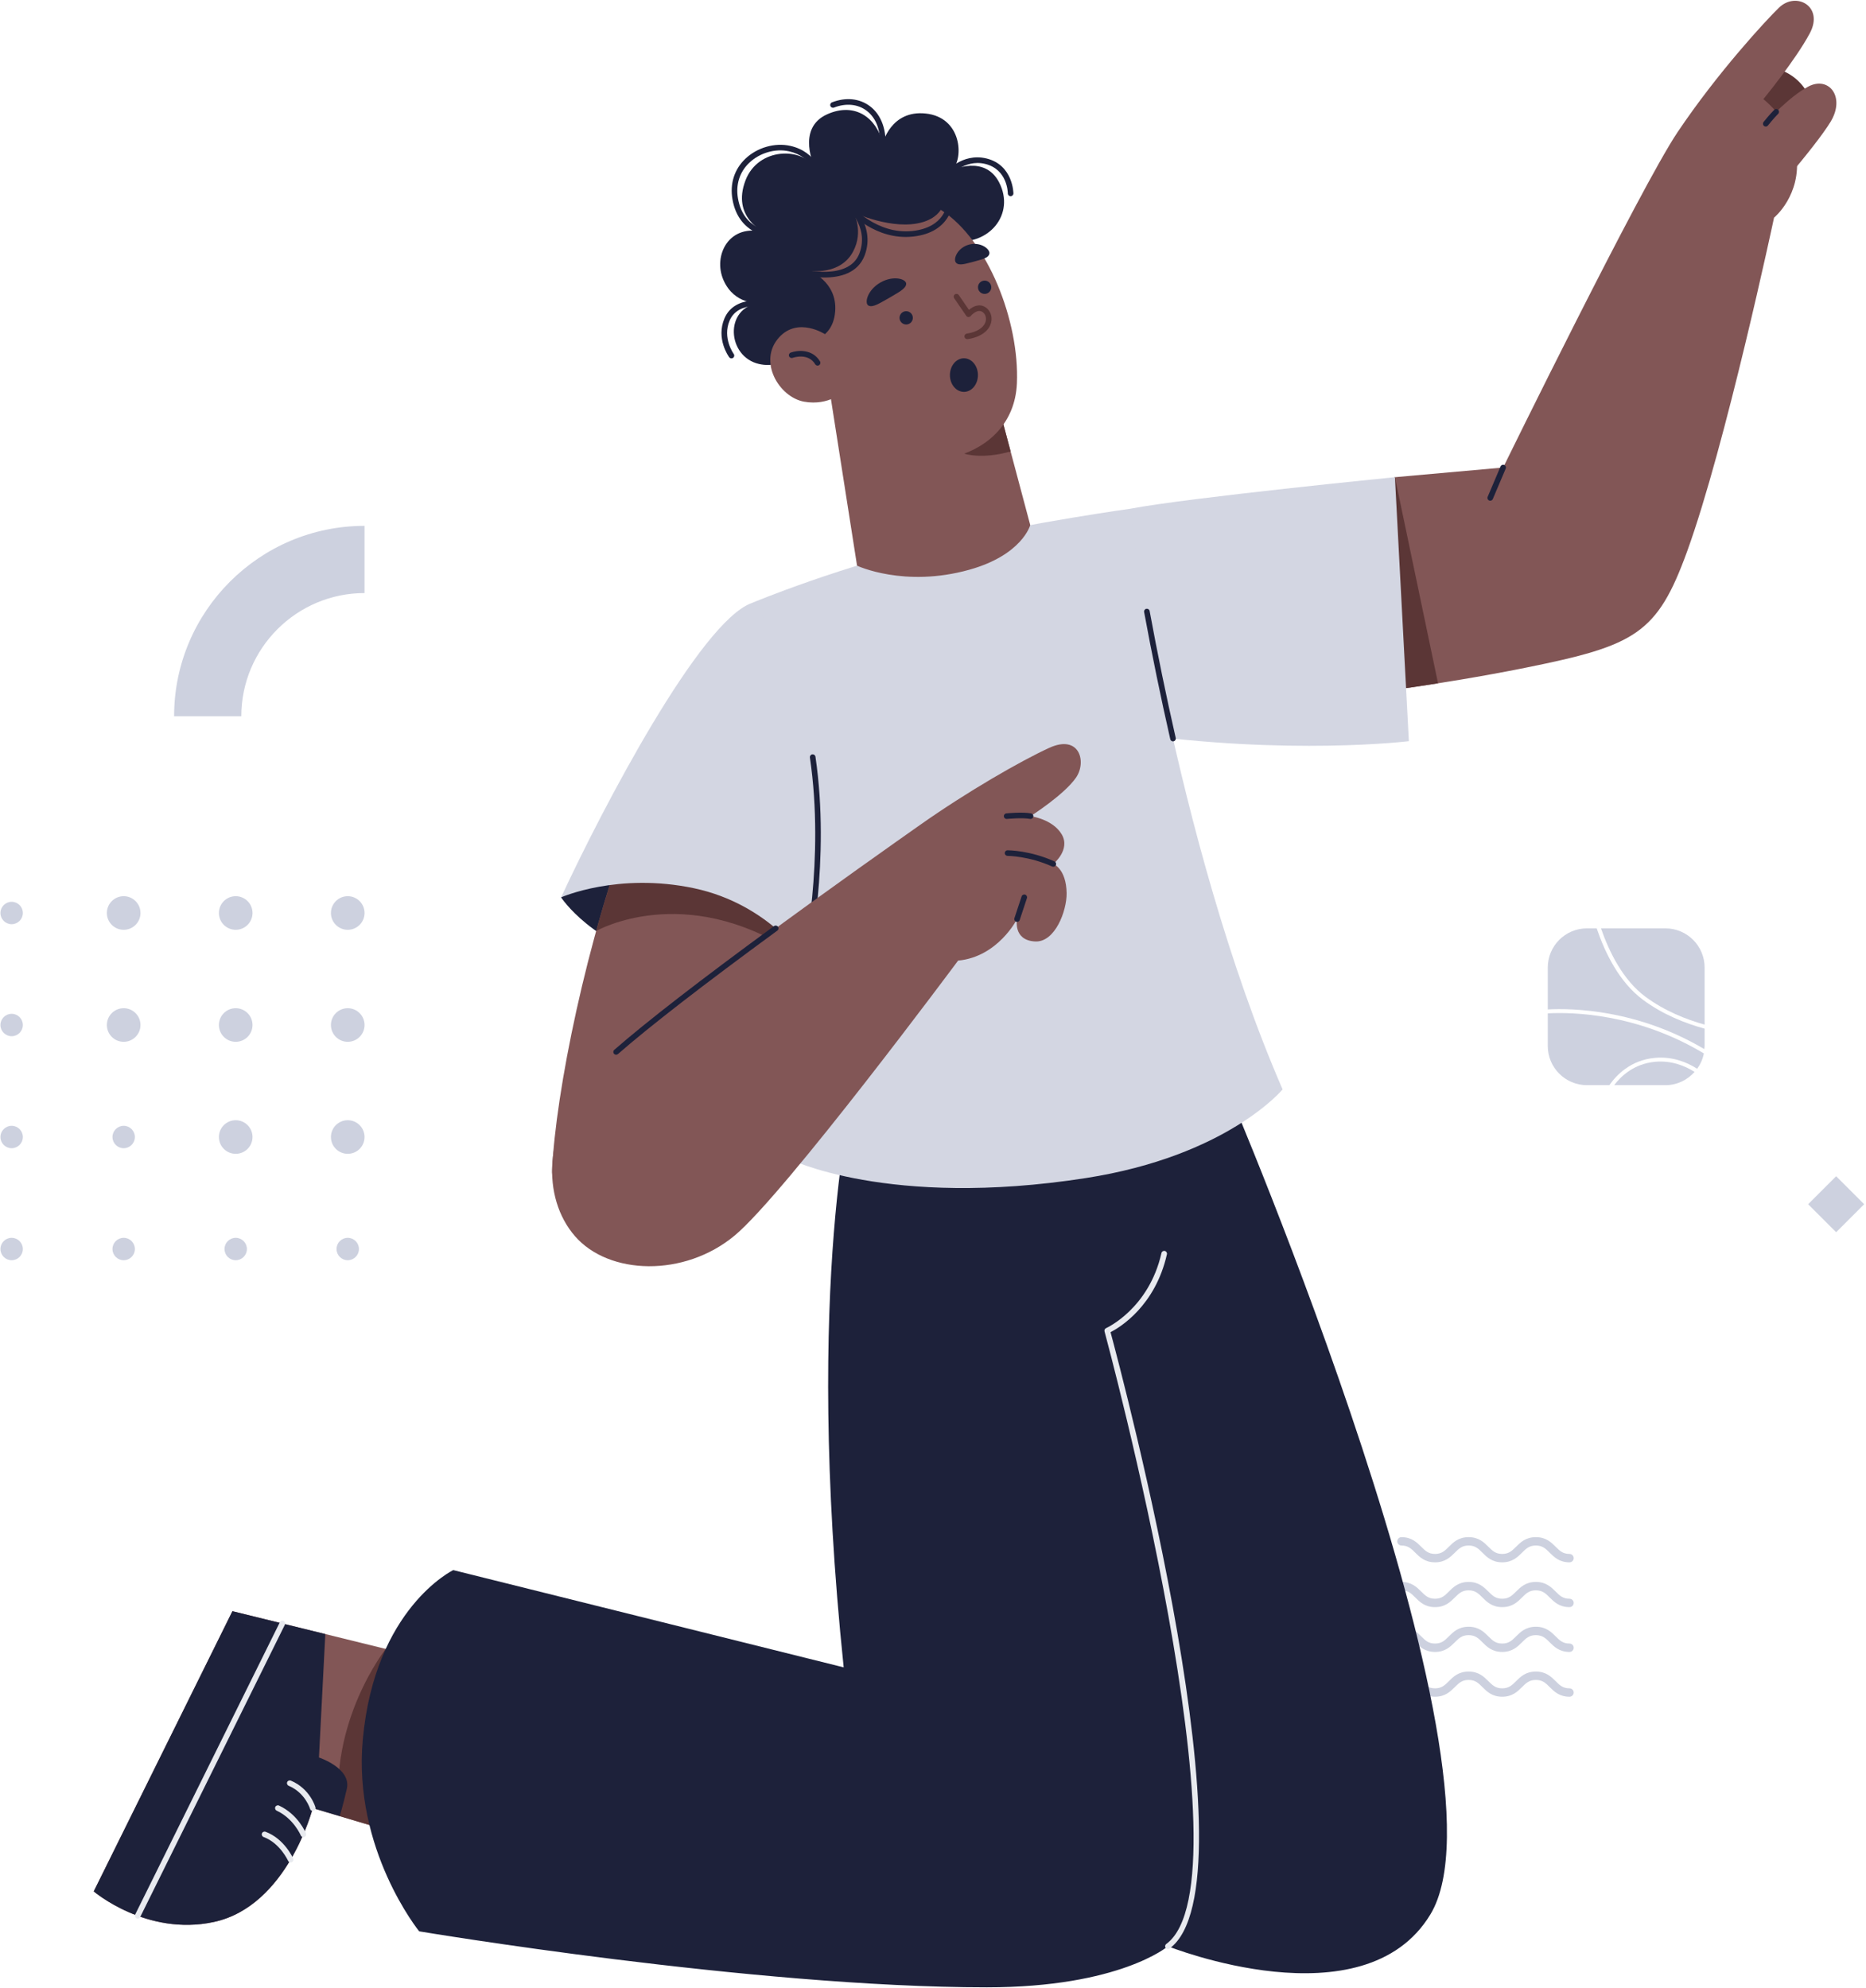<?xml version="1.0" encoding="UTF-8"?>
<svg width="533px" height="568px" viewBox="0 0 533 568" version="1.1" xmlns="http://www.w3.org/2000/svg" xmlns:xlink="http://www.w3.org/1999/xlink">
    <title>Illustration 6 0</title>
    <g id="🤩-Illustrations" stroke="none" stroke-width="1" fill="none" fill-rule="evenodd">
        <g id="Illustration-6">
            <path d="M448.309,446.353 C445.411,446.353 443.882,444.829 442.656,443.603 C441.511,442.457 440.606,441.553 438.7,441.553 C436.793,441.553 435.887,442.457 434.742,443.603 C433.514,444.829 431.987,446.353 429.089,446.353 C426.192,446.353 424.667,444.827 423.442,443.603 C422.298,442.457 421.395,441.553 419.494,441.553 C417.592,441.553 416.689,442.457 415.545,443.603 C414.32,444.829 412.796,446.353 409.901,446.353 C407.006,446.353 405.482,444.829 404.257,443.603 C403.114,442.457 402.21,441.553 400.309,441.553 C399.646,441.553 399.109,441.017 399.109,440.353 C399.109,439.69 399.646,439.154 400.309,439.154 C403.205,439.154 404.729,440.68 405.955,441.904 C407.098,443.05 408.001,443.954 409.901,443.954 C411.801,443.954 412.705,443.05 413.848,441.904 C415.073,440.68 416.598,439.154 419.494,439.154 C422.389,439.154 423.913,440.678 425.139,441.904 C426.283,443.048 427.187,443.954 429.089,443.954 C430.995,443.954 431.9,443.048 433.045,441.904 C434.273,440.678 435.8,439.154 438.7,439.154 C441.598,439.154 443.126,440.678 444.353,441.904 C445.498,443.048 446.403,443.954 448.309,443.954 C448.972,443.954 449.509,444.49 449.509,445.154 C449.509,445.815 448.972,446.353 448.309,446.353" id="Fill-877" fill="#CDD1DF"></path>
            <path d="M448.309,459.153 C445.411,459.153 443.882,457.628 442.656,456.402 C441.511,455.258 440.606,454.353 438.7,454.353 C436.793,454.353 435.887,455.258 434.742,456.403 C433.514,457.628 431.987,459.153 429.089,459.153 C426.192,459.153 424.667,457.627 423.442,456.402 C422.298,455.256 421.395,454.353 419.494,454.353 C417.592,454.353 416.689,455.258 415.545,456.402 C414.32,457.628 412.796,459.153 409.901,459.153 C407.006,459.153 405.482,457.628 404.257,456.402 C403.114,455.258 402.21,454.353 400.309,454.353 C399.646,454.353 399.109,453.816 399.109,453.153 C399.109,452.49 399.646,451.953 400.309,451.953 C403.205,451.953 404.729,453.48 405.955,454.705 C407.098,455.85 408.001,456.753 409.901,456.753 C411.801,456.753 412.705,455.85 413.848,454.705 C415.073,453.48 416.598,451.953 419.494,451.953 C422.389,451.953 423.913,453.478 425.139,454.705 C426.283,455.848 427.187,456.753 429.089,456.753 C430.995,456.753 431.9,455.848 433.045,454.705 C434.273,453.478 435.8,451.953 438.7,451.953 C441.598,451.953 443.126,453.478 444.353,454.705 C445.498,455.848 446.403,456.753 448.309,456.753 C448.972,456.753 449.509,457.291 449.509,457.953 C449.509,458.615 448.972,459.153 448.309,459.153" id="Fill-879" fill="#CDD1DF"></path>
            <path d="M448.309,471.954 C445.411,471.954 443.882,470.429 442.656,469.202 C441.511,468.058 440.606,467.154 438.7,467.154 C436.793,467.154 435.887,468.058 434.742,469.204 C433.514,470.429 431.987,471.954 429.089,471.954 C426.192,471.954 424.667,470.427 423.442,469.202 C422.298,468.057 421.395,467.154 419.494,467.154 C417.592,467.154 416.689,468.058 415.545,469.202 C414.32,470.429 412.796,471.954 409.901,471.954 C407.006,471.954 405.482,470.429 404.257,469.202 C403.114,468.058 402.21,467.154 400.309,467.154 C399.646,467.154 399.109,466.616 399.109,465.954 C399.109,465.291 399.646,464.754 400.309,464.754 C403.205,464.754 404.729,466.28 405.955,467.505 C407.098,468.651 408.001,469.554 409.901,469.554 C411.801,469.554 412.705,468.651 413.848,467.505 C415.073,466.28 416.598,464.754 419.494,464.754 C422.389,464.754 423.913,466.279 425.139,467.505 C426.283,468.649 427.187,469.554 429.089,469.554 C430.995,469.554 431.9,468.649 433.045,467.505 C434.273,466.279 435.8,464.754 438.7,464.754 C441.598,464.754 443.126,466.279 444.353,467.505 C445.498,468.649 446.403,469.554 448.309,469.554 C448.972,469.554 449.509,470.091 449.509,470.754 C449.509,471.416 448.972,471.954 448.309,471.954" id="Fill-881" fill="#CDD1DF"></path>
            <path d="M448.309,484.753 C445.411,484.753 443.882,483.228 442.656,482.002 C441.511,480.857 440.606,479.953 438.7,479.953 C436.793,479.953 435.887,480.857 434.742,482.003 C433.514,483.228 431.987,484.753 429.089,484.753 C426.192,484.753 424.667,483.227 423.442,482.002 C422.298,480.856 421.395,479.953 419.494,479.953 C417.592,479.953 416.689,480.857 415.545,482.002 C414.32,483.228 412.796,484.753 409.901,484.753 C407.006,484.753 405.482,483.228 404.257,482.002 C403.114,480.857 402.21,479.953 400.309,479.953 C399.646,479.953 399.109,479.416 399.109,478.753 C399.109,478.09 399.646,477.553 400.309,477.553 C403.205,477.553 404.729,479.08 405.955,480.305 C407.098,481.45 408.001,482.353 409.901,482.353 C411.801,482.353 412.705,481.45 413.848,480.305 C415.073,479.08 416.598,477.553 419.494,477.553 C422.389,477.553 423.913,479.078 425.139,480.305 C426.283,481.448 427.187,482.353 429.089,482.353 C430.995,482.353 431.9,481.448 433.045,480.305 C434.273,479.078 435.8,477.553 438.7,477.553 C441.598,477.553 443.126,479.078 444.353,480.305 C445.498,481.448 446.403,482.353 448.309,482.353 C448.972,482.353 449.509,482.891 449.509,483.553 C449.509,484.215 448.972,484.753 448.309,484.753" id="Fill-883" fill="#CDD1DF"></path>
            <path d="M6.527,260.841 C6.527,262.608 5.094,264.041 3.327,264.041 C1.56,264.041 0.127,262.608 0.127,260.841 C0.127,259.073 1.56,257.641 3.327,257.641 C5.094,257.641 6.527,259.073 6.527,260.841" id="Fill-885" fill="#CDD1DF"></path>
            <path d="M40.127,260.841 C40.127,263.492 37.978,265.641 35.327,265.641 C32.676,265.641 30.527,263.492 30.527,260.841 C30.527,258.19 32.676,256.041 35.327,256.041 C37.978,256.041 40.127,258.19 40.127,260.841" id="Fill-887" fill="#CDD1DF"></path>
            <path d="M72.127,260.841 C72.127,263.492 69.978,265.641 67.327,265.641 C64.676,265.641 62.527,263.492 62.527,260.841 C62.527,258.19 64.676,256.041 67.327,256.041 C69.978,256.041 72.127,258.19 72.127,260.841" id="Fill-889" fill="#CDD1DF"></path>
            <path d="M104.127,260.841 C104.127,263.492 101.978,265.641 99.327,265.641 C96.676,265.641 94.527,263.492 94.527,260.841 C94.527,258.19 96.676,256.041 99.327,256.041 C101.978,256.041 104.127,258.19 104.127,260.841" id="Fill-891" fill="#CDD1DF"></path>
            <path d="M6.527,292.841 C6.527,294.608 5.094,296.041 3.327,296.041 C1.56,296.041 0.127,294.608 0.127,292.841 C0.127,291.073 1.56,289.641 3.327,289.641 C5.094,289.641 6.527,291.073 6.527,292.841" id="Fill-893" fill="#CDD1DF"></path>
            <path d="M40.127,292.841 C40.127,295.492 37.978,297.641 35.327,297.641 C32.676,297.641 30.527,295.492 30.527,292.841 C30.527,290.19 32.676,288.041 35.327,288.041 C37.978,288.041 40.127,290.19 40.127,292.841" id="Fill-895" fill="#CDD1DF"></path>
            <path d="M72.127,292.841 C72.127,295.492 69.978,297.641 67.327,297.641 C64.676,297.641 62.527,295.492 62.527,292.841 C62.527,290.19 64.676,288.041 67.327,288.041 C69.978,288.041 72.127,290.19 72.127,292.841" id="Fill-897" fill="#CDD1DF"></path>
            <path d="M104.127,292.841 C104.127,295.492 101.978,297.641 99.327,297.641 C96.676,297.641 94.527,295.492 94.527,292.841 C94.527,290.19 96.676,288.041 99.327,288.041 C101.978,288.041 104.127,290.19 104.127,292.841" id="Fill-899" fill="#CDD1DF"></path>
            <path d="M6.527,324.841 C6.527,326.608 5.094,328.041 3.327,328.041 C1.56,328.041 0.127,326.608 0.127,324.841 C0.127,323.073 1.56,321.641 3.327,321.641 C5.094,321.641 6.527,323.073 6.527,324.841" id="Fill-901" fill="#CDD1DF"></path>
            <path d="M38.527,324.841 C38.527,326.608 37.094,328.041 35.327,328.041 C33.56,328.041 32.127,326.608 32.127,324.841 C32.127,323.073 33.56,321.641 35.327,321.641 C37.094,321.641 38.527,323.073 38.527,324.841" id="Fill-903" fill="#CDD1DF"></path>
            <path d="M72.127,324.841 C72.127,327.492 69.978,329.641 67.327,329.641 C64.676,329.641 62.527,327.492 62.527,324.841 C62.527,322.19 64.676,320.041 67.327,320.041 C69.978,320.041 72.127,322.19 72.127,324.841" id="Fill-905" fill="#CDD1DF"></path>
            <path d="M104.127,324.841 C104.127,327.492 101.978,329.641 99.327,329.641 C96.676,329.641 94.527,327.492 94.527,324.841 C94.527,322.19 96.676,320.041 99.327,320.041 C101.978,320.041 104.127,322.19 104.127,324.841" id="Fill-907" fill="#CDD1DF"></path>
            <path d="M6.527,356.841 C6.527,358.608 5.094,360.041 3.327,360.041 C1.56,360.041 0.127,358.608 0.127,356.841 C0.127,355.073 1.56,353.641 3.327,353.641 C5.094,353.641 6.527,355.073 6.527,356.841" id="Fill-909" fill="#CDD1DF"></path>
            <path d="M38.527,356.841 C38.527,358.608 37.094,360.041 35.327,360.041 C33.56,360.041 32.127,358.608 32.127,356.841 C32.127,355.073 33.56,353.641 35.327,353.641 C37.094,353.641 38.527,355.073 38.527,356.841" id="Fill-911" fill="#CDD1DF"></path>
            <path d="M70.527,356.841 C70.527,358.608 69.094,360.041 67.327,360.041 C65.56,360.041 64.127,358.608 64.127,356.841 C64.127,355.073 65.56,353.641 67.327,353.641 C69.094,353.641 70.527,355.073 70.527,356.841" id="Fill-913" fill="#CDD1DF"></path>
            <path d="M102.527,356.841 C102.527,358.608 101.094,360.041 99.327,360.041 C97.56,360.041 96.127,358.608 96.127,356.841 C96.127,355.073 97.56,353.641 99.327,353.641 C101.094,353.641 102.527,355.073 102.527,356.841" id="Fill-915" fill="#CDD1DF"></path>
            <path d="M68.928,204.636 L49.728,204.636 C49.728,174.639 74.131,150.236 104.128,150.236 L104.128,169.436 C84.719,169.436 68.928,185.227 68.928,204.636" id="Fill-917" fill="#CDD1DF"></path>
            <path d="M486.81,299.725 C486.834,299.424 486.901,299.135 486.901,298.828 L486.901,293.88 C481.488,292.407 475.043,289.904 469.303,285.643 C462.524,280.611 458.452,272.23 456.075,265.228 L453.3,265.228 C447.115,265.228 442.101,270.243 442.101,276.428 L442.101,288.392 C449.103,288.021 467.659,288.372 486.81,299.725" id="Fill-919" fill="#CDD1DF"></path>
            <path d="M469.971,284.743 C475.483,288.835 481.665,291.274 486.901,292.727 L486.901,276.428 C486.901,270.243 481.886,265.228 475.7,265.228 L457.3,265.228 C459.658,272.019 463.606,280.02 469.971,284.743" id="Fill-921" fill="#CDD1DF"></path>
            <path d="M472.755,303.351 C466.791,303.9 463.062,307.397 461.062,310.028 L475.7,310.028 C479.031,310.028 481.989,308.546 484.04,306.239 C481.243,304.482 477.38,302.923 472.755,303.351" id="Fill-923" fill="#CDD1DF"></path>
            <path d="M472.652,302.235 C477.689,301.767 481.826,303.455 484.781,305.341 C485.705,304.055 486.372,302.58 486.685,300.967 C467.564,289.463 448.96,289.135 442.101,289.509 L442.101,298.828 C442.101,305.014 447.115,310.028 453.3,310.028 L459.688,310.028 C461.681,307.176 465.775,302.868 472.652,302.235" id="Fill-925" fill="#CDD1DF"></path>
            <polygon id="Fill-927" fill="#CDD1DF" points="532.475 344.041 524.475 352.041 516.475 344.041 524.475 336.041"></polygon>
            <path d="M518.082,33.532 C518.082,41.485 511.635,47.932 503.682,47.932 C495.729,47.932 489.282,41.485 489.282,33.532 C489.282,25.579 495.729,19.132 503.682,19.132 C511.635,19.132 518.082,25.579 518.082,33.532" id="Fill-929" fill="#5B3636"></path>
            <path d="M386.004,198.674 C386.004,198.674 410.33,195.889 435.789,190.76 C467.137,184.445 473.333,181.108 481.867,157.641 C492.867,127.391 506.734,62.189 506.734,62.189 C506.734,62.189 514.601,55.788 513.134,44.189 C511.925,34.631 503.682,28.322 503.682,28.322 C503.682,28.322 512.898,17.131 516.966,9.474 C521.027,1.832 513.053,-2.539 508.167,2.174 C504.5,5.711 490.567,20.774 479.167,37.774 C468.492,53.693 429.351,133.572 429.351,133.572 L398.442,136.334 L386.004,143.276 L386.004,198.674 Z" id="Fill-931" fill="#825656"></path>
            <path d="M386.004,198.674 C386.004,198.674 396.435,197.476 410.756,195.217 L398.442,136.333 L386.004,143.276 L386.004,198.674 Z" id="Fill-933" fill="#5B3636"></path>
            <path d="M496.134,29.774 L505.179,34.222 C505.179,34.222 510.811,27.841 516.43,24.775 C522.297,21.576 527.19,27.593 522.934,34.708 C518.487,42.142 502.001,60.708 502.001,60.708 L496.134,29.774 Z" id="Fill-935" fill="#825656"></path>
            <path d="M504.367,36.155 C504.192,36.155 504.017,36.099 503.87,35.982 C503.525,35.708 503.466,35.205 503.741,34.858 C503.808,34.772 505.429,32.729 506.791,31.377 C507.105,31.065 507.611,31.068 507.922,31.38 C508.234,31.694 508.231,32.2 507.919,32.511 C506.625,33.796 505.011,35.832 504.994,35.852 C504.836,36.051 504.603,36.155 504.367,36.155" id="Fill-937" fill="#1D213A"></path>
            <path d="M322.765,145.362 C339.467,142.174 398.443,136.333 398.443,136.333 L402.427,211.749 C402.427,211.749 368.169,215.974 321.991,209.387 L322.765,145.362 Z" id="Fill-939" fill="#D3D6E2"></path>
            <path d="M135.453,477.316 L66.39,460.313 L26.777,540.364 C26.777,540.364 41.859,553.24 61.067,549.107 C82.134,544.574 89.334,516.574 89.334,516.574 L122.468,526.455 L135.453,477.316 Z" id="Fill-941" fill="#825656"></path>
            <path d="M160.267,256.374 C160.267,256.374 169.149,270.174 191.867,275.374 C216.653,281.047 230.134,274.441 230.134,274.441 C230.134,274.441 224.534,253.507 200,248.174 C174.12,242.548 160.267,256.374 160.267,256.374" id="Fill-943" fill="#1D213A"></path>
            <path d="M181.067,232.974 C167.467,268.174 158.667,312.574 157.718,334.171 C157.015,350.159 196.942,359.301 206.742,345.701 C217.027,331.427 231.949,244.213 231.949,244.213 L181.067,232.974 Z" id="Fill-945" fill="#825656"></path>
            <path d="M135.453,477.316 L110.181,471.094 C110.181,471.094 93.745,491.869 97.006,518.861 L122.468,526.455 L135.453,477.316 Z" id="Fill-947" fill="#5B3636"></path>
            <path d="M228.068,99.186 C228.068,99.186 224.319,105.686 216.821,103.993 C207.629,101.916 206.784,87.909 216.821,86.579 C216.821,86.579 209.807,87.183 206.663,80.047 C203.522,72.921 208.356,63.602 218.393,66.382 C218.393,66.382 208.846,62.181 212.951,51.508 C216.579,42.075 229.156,41.955 232.784,48.001 C232.784,48.001 227.221,36.694 236.292,32.642 C244.176,29.12 250.35,33.58 252.164,40.956 C252.164,40.956 254.435,31.381 264.41,32.431 C274.748,33.519 275.353,45.219 271.966,48.605 C271.966,48.605 281.278,44.13 285.39,52.112 C290.096,61.248 282.367,70.374 272.088,68.802 L228.068,99.186 Z" id="Fill-949" fill="#1D213A"></path>
            <path d="M244,311.241 C244,311.241 229.47,365.557 240.988,476.357 L129.466,448.574 C129.466,448.574 107.067,459.374 103.629,496.967 C100.755,528.374 119.734,551.774 119.734,551.774 C119.734,551.774 215.066,567.774 281.868,567.774 C319.868,567.774 333.601,556.041 333.601,556.041 C333.601,556.041 389.601,578.441 408.599,546.898 C433.635,505.333 350.668,311.241 350.668,311.241 L244,311.241 Z" id="Fill-951" fill="#1D213A"></path>
            <path d="M333.6,556.841 C333.355,556.841 333.111,556.729 332.955,556.514 C332.694,556.158 332.77,555.657 333.127,555.396 C357.864,537.264 315.922,381.95 315.496,380.383 C315.391,380.002 315.584,379.6 315.947,379.441 C316.069,379.388 328.16,373.913 331.755,357.997 C331.85,357.566 332.27,357.288 332.711,357.394 C333.142,357.491 333.413,357.919 333.314,358.35 C329.971,373.157 319.864,379.239 317.213,380.605 C320.577,393.071 359.121,538.327 334.074,556.686 C333.93,556.791 333.764,556.841 333.6,556.841" id="Fill-953" fill="#E8EAEF"></path>
            <path d="M322.765,145.362 C322.765,145.362 335.467,240.174 366.36,311.24 C366.36,311.24 350.6,330.275 310.134,336.574 C253.601,345.374 225.067,330.974 225.067,330.974 C231.949,250.974 214.667,172.307 214.667,172.307 C214.667,172.307 240.859,161.35 269.601,154.974 C297.067,148.88 322.765,145.362 322.765,145.362" id="Fill-955" fill="#D3D6E2"></path>
            <path d="M226.765,272.15 C229.885,256.273 231.949,244.213 231.949,244.213 L181.067,232.974 C177.022,243.442 173.414,254.725 170.299,265.979 C170.585,265.816 195.364,251.811 226.765,272.15" id="Fill-957" fill="#5B3636"></path>
            <path d="M335.053,211.81 C334.687,211.81 334.358,211.559 334.273,211.188 C331.567,199.298 329.054,187.073 326.804,174.854 C326.725,174.419 327.012,174.002 327.447,173.921 C327.883,173.854 328.299,174.129 328.38,174.563 C330.623,186.762 333.131,198.965 335.833,210.832 C335.931,211.263 335.661,211.691 335.231,211.79 C335.17,211.804 335.111,211.81 335.053,211.81" id="Fill-959" fill="#1D213A"></path>
            <path d="M214.667,172.308 C200,177.641 172.267,230.508 160.267,256.374 C160.267,256.374 176.513,249.155 198.267,253.774 C219.787,258.344 230.134,274.441 230.134,274.441 C230.134,274.441 236.515,246.122 232.134,216.308 C227.334,183.641 214.667,172.308 214.667,172.308" id="Fill-961" fill="#D3D6E2"></path>
            <path d="M230.134,275.241 C230.076,275.241 230.017,275.235 229.959,275.221 C229.528,275.124 229.256,274.696 229.354,274.264 C229.417,273.983 235.651,245.74 231.342,216.424 C231.278,215.988 231.581,215.582 232.018,215.516 C232.452,215.466 232.861,215.754 232.926,216.193 C237.278,245.81 230.979,274.332 230.913,274.618 C230.831,274.99 230.501,275.241 230.134,275.241" id="Fill-963" fill="#1D213A"></path>
            <path d="M235.067,99.449 L244.804,161.61 C244.804,161.61 258.267,167.974 276.867,162.774 C292.004,158.542 294.275,150.014 294.275,150.014 L278.07,89.174 L235.067,99.449 Z" id="Fill-965" fill="#825656"></path>
            <path d="M275.414,129.601 C275.414,129.601 280.338,131.352 288.669,128.97 L278.07,89.174 L265.397,92.202 L275.414,129.601 Z" id="Fill-967" fill="#5B3636"></path>
            <path d="M226.133,69.708 C226.133,69.708 254.262,50.642 268.944,60.094 C282.186,68.62 291.219,91.875 290.469,109.502 C289.502,132.237 259.647,137.252 246.806,124.882 C231.932,110.551 226.133,69.708 226.133,69.708" id="Fill-969" fill="#825656"></path>
            <path d="M228.167,97.955 C228.167,97.955 237.844,98.547 238.56,88.936 C239.195,80.411 231.213,77.387 231.213,77.387 C231.213,77.387 239.981,78.778 243.668,71.885 C246.811,66.013 243.768,60.681 243.768,60.681 C243.768,60.681 255.06,65.948 263.502,63.48 C270.743,61.363 269.911,55.377 269.911,55.377 C269.911,55.377 243.666,48.474 221.292,69.517 L228.167,97.955 Z" id="Fill-971" fill="#1D213A"></path>
            <path d="M235.631,95.47 C235.631,95.47 227.967,90.455 222.568,96.355 C216.394,103.1 222.467,113.455 229.667,114.755 C236.867,116.054 241.184,111.718 241.184,111.718 L235.631,95.47 Z" id="Fill-973" fill="#825656"></path>
            <path d="M290.513,262.578 C290.513,262.578 285.067,273.374 273.667,274.441 C273.667,274.441 224.267,340.974 209.867,352.974 C195.467,364.974 173.932,364.318 164.248,353.188 C154.667,342.175 155.133,322.664 168.733,307.464 C182.333,292.264 250.828,244.129 262.667,235.774 C276.418,226.071 291.597,217.385 299.667,213.675 C308.367,209.675 310.467,217.675 307.339,222.181 C303.913,227.116 294.367,233.175 294.367,233.175 C294.367,233.175 300.667,233.974 303.267,238.374 C305.867,242.774 300.867,246.832 300.867,246.832 C300.867,246.832 304.567,248.175 304.667,255.175 C304.739,260.19 301.367,269.274 295.667,268.974 C289.263,268.638 290.513,262.578 290.513,262.578" id="Fill-975" fill="#825656"></path>
            <path d="M175.989,301.336 C175.767,301.336 175.545,301.244 175.387,301.063 C175.095,300.73 175.13,300.225 175.463,299.934 C184.536,292.002 199.889,280.107 221.092,264.583 C221.445,264.322 221.947,264.398 222.209,264.756 C222.47,265.112 222.394,265.612 222.036,265.873 C200.87,281.372 185.554,293.236 176.515,301.137 C176.364,301.27 176.176,301.336 175.989,301.336" id="Fill-977" fill="#1D213A"></path>
            <path d="M300.867,247.631 C300.756,247.631 300.644,247.608 300.537,247.559 C293.906,244.556 287.863,244.522 287.802,244.522 C287.359,244.522 287.002,244.164 287.002,243.722 C287.002,243.279 287.359,242.922 287.802,242.922 C288.062,242.922 294.255,242.958 301.197,246.103 C301.6,246.284 301.778,246.759 301.596,247.161 C301.463,247.456 301.172,247.631 300.867,247.631" id="Fill-979" fill="#1D213A"></path>
            <path d="M294.369,233.974 C294.319,233.974 294.267,233.97 294.217,233.96 C291.992,233.534 287.658,233.968 287.614,233.97 C287.205,234.019 286.781,233.694 286.739,233.255 C286.694,232.815 287.014,232.423 287.453,232.379 C287.64,232.358 292.061,231.921 294.517,232.388 C294.952,232.471 295.236,232.89 295.153,233.324 C295.08,233.707 294.744,233.974 294.369,233.974" id="Fill-981" fill="#1D213A"></path>
            <path d="M290.514,263.377 C290.431,263.377 290.347,263.364 290.264,263.336 C289.844,263.199 289.616,262.746 289.755,262.327 L291.808,256.105 C291.945,255.685 292.394,255.454 292.817,255.596 C293.238,255.733 293.466,256.186 293.327,256.605 L291.273,262.827 C291.162,263.165 290.85,263.377 290.514,263.377" id="Fill-983" fill="#1D213A"></path>
            <path d="M425.667,143.055 C425.562,143.055 425.456,143.034 425.355,142.991 C424.948,142.819 424.757,142.348 424.931,141.942 L428.615,133.26 C428.787,132.852 429.257,132.661 429.664,132.836 C430.07,133.008 430.261,133.478 430.087,133.885 L426.403,142.567 C426.275,142.872 425.978,143.055 425.667,143.055" id="Fill-985" fill="#1D213A"></path>
            <path d="M66.39,460.313 L26.777,540.365 C26.777,540.365 41.859,553.24 61.067,549.107 C82.134,544.574 89.334,516.574 89.334,516.574 L97.006,518.861 C97.006,518.861 97.833,516.481 99.068,511.055 C100.408,505.168 91.106,502.111 91.106,502.111 L92.923,466.846 L66.39,460.313 Z" id="Fill-987" fill="#1D213A"></path>
            <path d="M233.534,104.455 C233.263,104.455 232.998,104.316 232.848,104.066 C230.826,100.696 226.587,102.175 226.408,102.238 C225.995,102.389 225.534,102.175 225.382,101.76 C225.232,101.344 225.445,100.886 225.859,100.735 C227.801,100.024 232.05,99.63 234.22,103.244 C234.448,103.622 234.325,104.114 233.945,104.341 C233.817,104.419 233.675,104.455 233.534,104.455" id="Fill-989" fill="#1D213A"></path>
            <path d="M276.276,96.899 C275.885,96.899 275.545,96.613 275.485,96.214 C275.421,95.777 275.724,95.371 276.162,95.307 C279.12,94.874 281.137,93.535 281.556,91.725 C281.793,90.696 281.435,89.682 280.643,89.139 C279.098,88.077 277.292,90.26 277.273,90.28 C277.112,90.474 276.848,90.565 276.62,90.574 C276.366,90.563 276.135,90.435 275.993,90.227 L272.551,85.207 C272.301,84.841 272.393,84.344 272.757,84.094 C273.124,83.844 273.621,83.938 273.87,84.3 L276.765,88.522 C277.927,87.519 279.796,86.619 281.546,87.819 C282.887,88.735 283.503,90.411 283.115,92.087 C282.542,94.561 280.029,96.358 276.393,96.891 C276.354,96.896 276.315,96.899 276.276,96.899" id="Fill-991" fill="#5B3636"></path>
            <path d="M260.742,90.807 C260.742,91.857 259.891,92.709 258.84,92.709 C257.79,92.709 256.939,91.857 256.939,90.807 C256.939,89.757 257.79,88.906 258.84,88.906 C259.891,88.906 260.742,89.757 260.742,90.807" id="Fill-993" fill="#1D213A"></path>
            <path d="M283.151,82.068 C283.151,83.118 282.299,83.97 281.249,83.97 C280.199,83.97 279.347,83.118 279.347,82.068 C279.347,81.018 280.199,80.166 281.249,80.166 C282.299,80.166 283.151,81.018 283.151,82.068" id="Fill-995" fill="#1D213A"></path>
            <path d="M248.089,87.311 C249.322,87.99 251.539,86.454 253.983,85.108 C256.371,83.663 258.809,82.513 258.838,81.105 C258.928,79.721 255.222,78.559 251.454,80.728 C247.693,82.906 246.846,86.697 248.089,87.311" id="Fill-997" fill="#1D213A"></path>
            <path d="M282.597,72.488 C282.349,73.802 280.228,74.14 278.1,74.768 C275.943,75.288 273.937,76.056 273.065,75.042 C272.176,74.086 273.454,70.783 276.791,69.883 C280.131,68.995 282.889,71.215 282.597,72.488" id="Fill-999" fill="#1D213A"></path>
            <path d="M39.328,548.133 C39.208,548.133 39.088,548.106 38.974,548.05 C38.577,547.853 38.416,547.373 38.611,546.978 L79.936,463.47 C80.133,463.07 80.613,462.912 81.008,463.108 C81.405,463.305 81.566,463.784 81.37,464.18 L40.045,547.688 C39.906,547.97 39.622,548.133 39.328,548.133" id="Fill-1001" fill="#E8EAEF"></path>
            <path d="M89.334,517.372 C88.984,517.372 88.664,517.143 88.564,516.789 C88.551,516.744 87.217,512.206 82.456,510.192 C82.048,510.019 81.857,509.55 82.029,509.144 C82.203,508.735 82.676,508.552 83.078,508.717 C88.572,511.042 90.045,516.144 90.105,516.36 C90.223,516.785 89.975,517.224 89.55,517.342 C89.478,517.363 89.406,517.372 89.334,517.372" id="Fill-1003" fill="#E8EAEF"></path>
            <path d="M86.653,524.877 C86.339,524.877 86.041,524.69 85.914,524.381 C85.894,524.333 83.869,519.55 79.029,517.299 C78.63,517.113 78.456,516.636 78.642,516.236 C78.83,515.835 79.304,515.66 79.705,515.849 C85.127,518.371 87.303,523.553 87.394,523.774 C87.561,524.182 87.365,524.647 86.958,524.816 C86.858,524.856 86.755,524.877 86.653,524.877" id="Fill-1005" fill="#E8EAEF"></path>
            <path d="M83.011,532.089 C82.705,532.089 82.412,531.911 82.28,531.614 C82.258,531.563 79.986,526.561 75.291,524.826 C74.875,524.673 74.664,524.214 74.817,523.8 C74.97,523.384 75.437,523.172 75.844,523.326 C81.186,525.298 83.64,530.736 83.742,530.965 C83.922,531.369 83.739,531.84 83.334,532.02 C83.23,532.067 83.12,532.089 83.011,532.089" id="Fill-1007" fill="#E8EAEF"></path>
            <path d="M208.934,102.388 C208.69,102.388 208.448,102.276 208.29,102.063 C208.132,101.85 204.45,96.764 206.942,90.941 C209.955,83.901 219.689,86.119 219.786,86.144 C220.215,86.246 220.481,86.677 220.379,87.107 C220.276,87.535 219.847,87.807 219.417,87.7 C219.335,87.682 210.895,85.772 208.413,91.569 C206.278,96.56 209.543,101.068 209.578,101.113 C209.84,101.468 209.765,101.97 209.409,102.232 C209.267,102.337 209.1,102.388 208.934,102.388" id="Fill-1009" fill="#1D213A"></path>
            <path d="M235.482,79.286 C231.932,79.286 228.929,78.5 228.659,78.427 C228.232,78.313 227.979,77.873 228.095,77.447 C228.209,77.022 228.66,76.77 229.074,76.883 C229.209,76.916 242.509,80.389 245.507,72.33 C248.363,64.65 241.637,58.809 241.349,58.564 C241.013,58.278 240.971,57.774 241.257,57.438 C241.542,57.105 242.046,57.058 242.384,57.344 C242.462,57.411 250.259,64.144 247.007,72.886 C245.071,78.091 239.862,79.286 235.482,79.286" id="Fill-1011" fill="#1D213A"></path>
            <path d="M258.707,67.7 C248.772,67.7 242.09,59.991 241.792,59.641 C241.506,59.305 241.547,58.8 241.882,58.514 C242.216,58.227 242.721,58.266 243.011,58.603 C243.083,58.688 250.435,67.125 260.654,65.992 C270.067,64.953 270.521,58.203 270.536,57.917 C270.56,57.477 270.909,57.111 271.372,57.158 C271.812,57.178 272.152,57.549 272.135,57.989 C272.13,58.074 271.646,66.389 260.829,67.583 C260.108,67.662 259.399,67.7 258.707,67.7" id="Fill-1013" fill="#1D213A"></path>
            <path d="M288.67,56.053 C288.23,56.053 287.872,55.697 287.87,55.256 C287.869,54.977 287.769,48.391 281.411,46.831 C275.304,45.339 270.933,50.636 270.89,50.689 C270.609,51.032 270.109,51.089 269.765,50.809 C269.421,50.533 269.367,50.032 269.644,49.686 C269.847,49.436 274.686,43.525 281.792,45.278 C289.382,47.139 289.47,55.174 289.47,55.255 C289.47,55.696 289.112,56.053 288.671,56.053 L288.67,56.053 Z" id="Fill-1015" fill="#1D213A"></path>
            <path d="M220.867,67.699 C220.769,67.699 211.074,67.575 209.221,56.97 C208.437,52.496 209.747,48.371 212.908,45.355 C216.287,42.132 221.326,40.688 225.742,41.674 C233.33,43.371 234.886,50.052 234.949,50.337 C235.044,50.766 234.772,51.193 234.341,51.288 C233.916,51.376 233.483,51.112 233.386,50.683 C233.331,50.44 231.963,44.705 225.392,43.237 C221.484,42.358 217.015,43.647 214.013,46.513 C211.25,49.147 210.108,52.763 210.795,56.694 C212.42,65.993 220.523,66.099 220.867,66.099 C221.309,66.099 221.667,66.457 221.667,66.899 C221.667,67.341 221.309,67.699 220.867,67.699" id="Fill-1017" fill="#1D213A"></path>
            <path d="M252.068,43.455 C252.042,43.455 252.013,43.454 251.987,43.45 C251.548,43.407 251.226,43.014 251.271,42.575 C251.757,37.711 250.434,33.827 247.546,31.635 C245.034,29.728 241.638,29.399 238.228,30.733 C237.819,30.895 237.353,30.691 237.192,30.278 C237.03,29.868 237.234,29.403 237.646,29.243 C241.59,27.704 245.548,28.111 248.513,30.36 C251.814,32.864 253.4,37.375 252.862,42.735 C252.821,43.147 252.473,43.455 252.068,43.455" id="Fill-1019" fill="#1D213A"></path>
            <path d="M279.334,107.161 C279.334,109.812 277.543,111.961 275.334,111.961 C273.125,111.961 271.334,109.812 271.334,107.161 C271.334,104.51 273.125,102.361 275.334,102.361 C277.543,102.361 279.334,104.51 279.334,107.161" id="Fill-1021" fill="#1D213A"></path>
        </g>
    </g>
</svg>